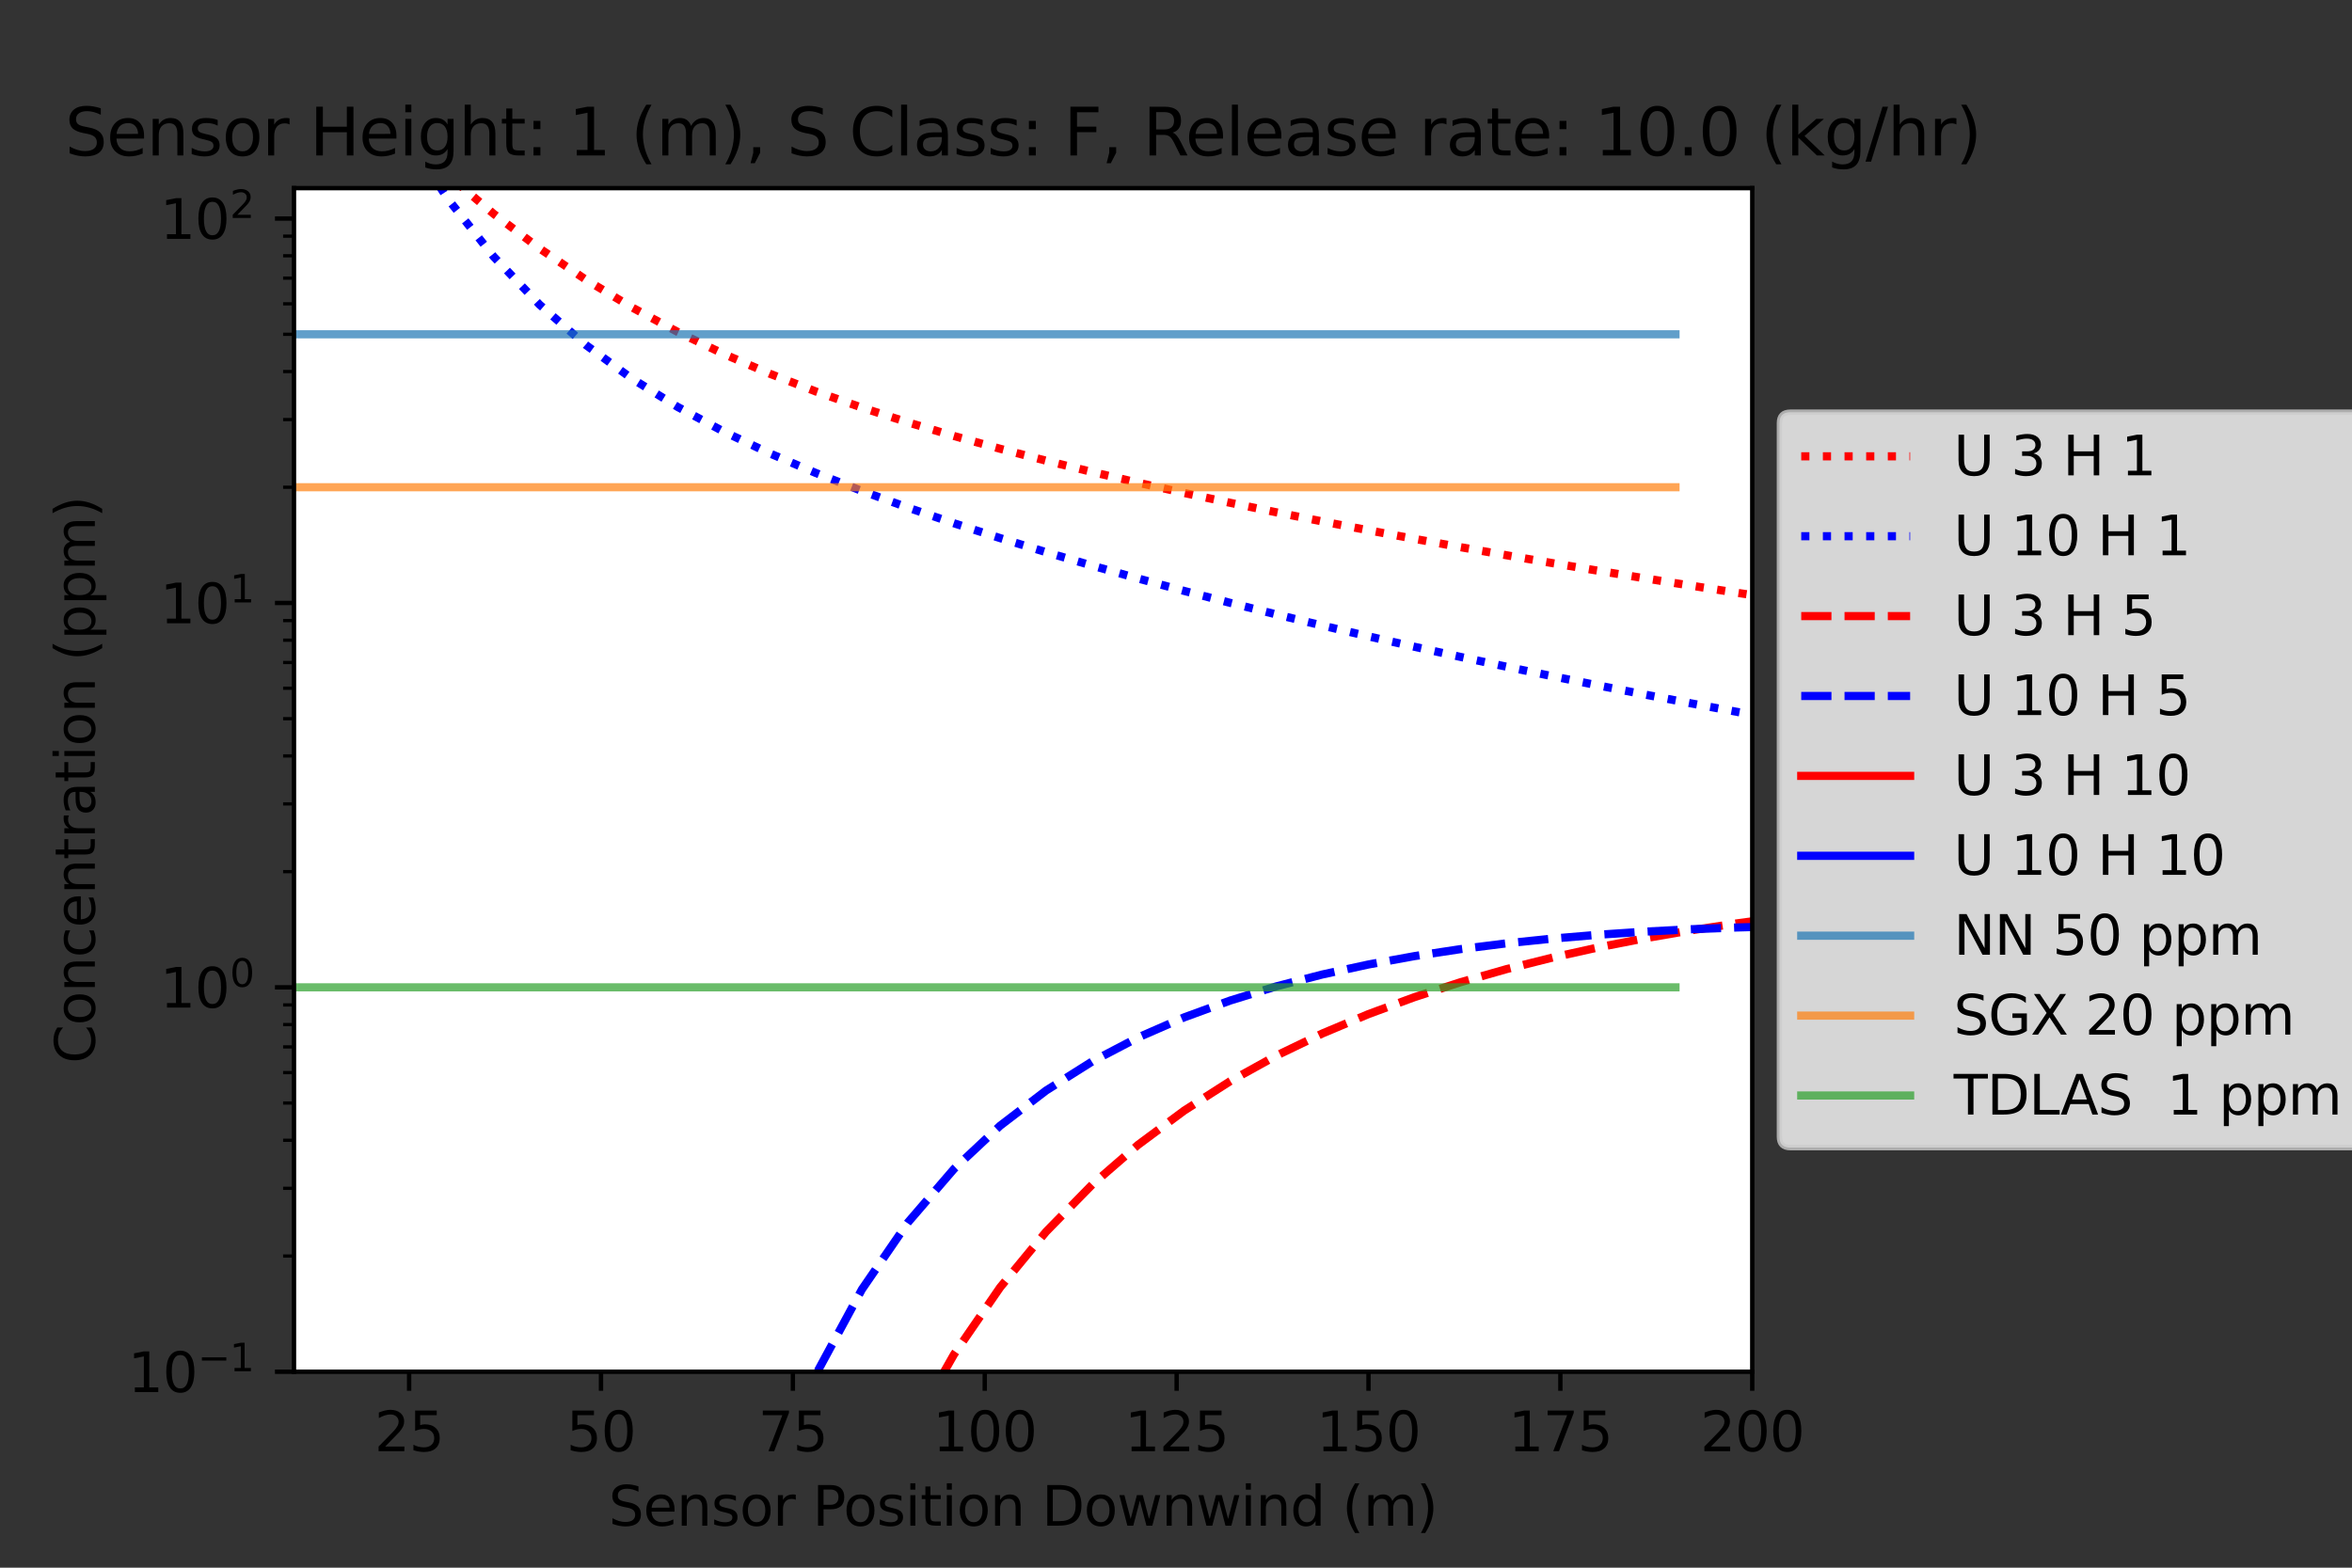 <?xml version="1.0" encoding="utf-8" standalone="no"?>
<!DOCTYPE svg PUBLIC "-//W3C//DTD SVG 1.1//EN"
  "http://www.w3.org/Graphics/SVG/1.1/DTD/svg11.dtd">
<svg height="288pt" version="1.1" viewBox="0 0 432 288" width="432pt" xmlns="http://www.w3.org/2000/svg" xmlns:xlink="http://www.w3.org/1999/xlink">
 <rect x="0" y="0" width="432" height="288" fill="#333333" stroke="none"/>
 <defs>
  <style type="text/css">*{stroke-linecap:butt;stroke-linejoin:round;}</style>
 </defs>
 <g id="figure_1">
  <g id="patch_1">
   <path d="M 0 288 
L 432 288 
L 432 0 
L 0 0 
z
" style="fill:none;"/>
  </g>
  <g id="axes_1">
   <g id="patch_2">
    <path d="M 54 252 
L 321.84 252 
L 321.84 34.56 
L 54 34.56 
z
" style="fill:#ffffff;"/>
   </g>
   <g id="matplotlib.axis_1">
    <g id="xtick_1">
     <g id="line2d_1">
      <defs>
       <path d="M 0 0 
L 0 3.5 
" id="m70f5ddf2b7" style="stroke:#000000;stroke-width:0.8;"/>
      </defs>
      <g>
       <use style="stroke:#000000;stroke-width:0.8;" x="75.145" xlink:href="#m70f5ddf2b7" y="252"/>
      </g>
     </g>
     <g id="text_1">
      <!-- 25 -->
      <g transform="translate(68.783 266.598)scale(0.1 -0.1)">
       <defs>
        <path d="M 1228 531 
L 3431 531 
L 3431 0 
L 469 0 
L 469 531 
Q 828 903 1448 1529 
Q 2069 2156 2228 2338 
Q 2531 2678 2651 2914 
Q 2772 3150 2772 3378 
Q 2772 3750 2511 3984 
Q 2250 4219 1831 4219 
Q 1534 4219 1204 4116 
Q 875 4013 500 3803 
L 500 4441 
Q 881 4594 1212 4672 
Q 1544 4750 1819 4750 
Q 2544 4750 2975 4387 
Q 3406 4025 3406 3419 
Q 3406 3131 3298 2873 
Q 3191 2616 2906 2266 
Q 2828 2175 2409 1742 
Q 1991 1309 1228 531 
z
" id="DejaVuSans-32" transform="scale(0.016)"/>
        <path d="M 691 4666 
L 3169 4666 
L 3169 4134 
L 1269 4134 
L 1269 2991 
Q 1406 3038 1543 3061 
Q 1681 3084 1819 3084 
Q 2600 3084 3056 2656 
Q 3513 2228 3513 1497 
Q 3513 744 3044 326 
Q 2575 -91 1722 -91 
Q 1428 -91 1123 -41 
Q 819 9 494 109 
L 494 744 
Q 775 591 1075 516 
Q 1375 441 1709 441 
Q 2250 441 2565 725 
Q 2881 1009 2881 1497 
Q 2881 1984 2565 2268 
Q 2250 2553 1709 2553 
Q 1456 2553 1204 2497 
Q 953 2441 691 2322 
L 691 4666 
z
" id="DejaVuSans-35" transform="scale(0.016)"/>
       </defs>
       <use xlink:href="#DejaVuSans-32"/>
       <use x="63.623" xlink:href="#DejaVuSans-35"/>
      </g>
     </g>
    </g>
    <g id="xtick_2">
     <g id="line2d_2">
      <g>
       <use style="stroke:#000000;stroke-width:0.8;" x="110.387" xlink:href="#m70f5ddf2b7" y="252"/>
      </g>
     </g>
     <g id="text_2">
      <!-- 50 -->
      <g transform="translate(104.025 266.598)scale(0.1 -0.1)">
       <defs>
        <path d="M 2034 4250 
Q 1547 4250 1301 3770 
Q 1056 3291 1056 2328 
Q 1056 1369 1301 889 
Q 1547 409 2034 409 
Q 2525 409 2770 889 
Q 3016 1369 3016 2328 
Q 3016 3291 2770 3770 
Q 2525 4250 2034 4250 
z
M 2034 4750 
Q 2819 4750 3233 4129 
Q 3647 3509 3647 2328 
Q 3647 1150 3233 529 
Q 2819 -91 2034 -91 
Q 1250 -91 836 529 
Q 422 1150 422 2328 
Q 422 3509 836 4129 
Q 1250 4750 2034 4750 
z
" id="DejaVuSans-30" transform="scale(0.016)"/>
       </defs>
       <use xlink:href="#DejaVuSans-35"/>
       <use x="63.623" xlink:href="#DejaVuSans-30"/>
      </g>
     </g>
    </g>
    <g id="xtick_3">
     <g id="line2d_3">
      <g>
       <use style="stroke:#000000;stroke-width:0.8;" x="145.629" xlink:href="#m70f5ddf2b7" y="252"/>
      </g>
     </g>
     <g id="text_3">
      <!-- 75 -->
      <g transform="translate(139.267 266.598)scale(0.1 -0.1)">
       <defs>
        <path d="M 525 4666 
L 3525 4666 
L 3525 4397 
L 1831 0 
L 1172 0 
L 2766 4134 
L 525 4134 
L 525 4666 
z
" id="DejaVuSans-37" transform="scale(0.016)"/>
       </defs>
       <use xlink:href="#DejaVuSans-37"/>
       <use x="63.623" xlink:href="#DejaVuSans-35"/>
      </g>
     </g>
    </g>
    <g id="xtick_4">
     <g id="line2d_4">
      <g>
       <use style="stroke:#000000;stroke-width:0.8;" x="180.872" xlink:href="#m70f5ddf2b7" y="252"/>
      </g>
     </g>
     <g id="text_4">
      <!-- 100 -->
      <g transform="translate(171.328 266.598)scale(0.1 -0.1)">
       <defs>
        <path d="M 794 531 
L 1825 531 
L 1825 4091 
L 703 3866 
L 703 4441 
L 1819 4666 
L 2450 4666 
L 2450 531 
L 3481 531 
L 3481 0 
L 794 0 
L 794 531 
z
" id="DejaVuSans-31" transform="scale(0.016)"/>
       </defs>
       <use xlink:href="#DejaVuSans-31"/>
       <use x="63.623" xlink:href="#DejaVuSans-30"/>
       <use x="127.246" xlink:href="#DejaVuSans-30"/>
      </g>
     </g>
    </g>
    <g id="xtick_5">
     <g id="line2d_5">
      <g>
       <use style="stroke:#000000;stroke-width:0.8;" x="216.114" xlink:href="#m70f5ddf2b7" y="252"/>
      </g>
     </g>
     <g id="text_5">
      <!-- 125 -->
      <g transform="translate(206.57 266.598)scale(0.1 -0.1)">
       <use xlink:href="#DejaVuSans-31"/>
       <use x="63.623" xlink:href="#DejaVuSans-32"/>
       <use x="127.246" xlink:href="#DejaVuSans-35"/>
      </g>
     </g>
    </g>
    <g id="xtick_6">
     <g id="line2d_6">
      <g>
       <use style="stroke:#000000;stroke-width:0.8;" x="251.356" xlink:href="#m70f5ddf2b7" y="252"/>
      </g>
     </g>
     <g id="text_6">
      <!-- 150 -->
      <g transform="translate(241.812 266.598)scale(0.1 -0.1)">
       <use xlink:href="#DejaVuSans-31"/>
       <use x="63.623" xlink:href="#DejaVuSans-35"/>
       <use x="127.246" xlink:href="#DejaVuSans-30"/>
      </g>
     </g>
    </g>
    <g id="xtick_7">
     <g id="line2d_7">
      <g>
       <use style="stroke:#000000;stroke-width:0.8;" x="286.598" xlink:href="#m70f5ddf2b7" y="252"/>
      </g>
     </g>
     <g id="text_7">
      <!-- 175 -->
      <g transform="translate(277.054 266.598)scale(0.1 -0.1)">
       <use xlink:href="#DejaVuSans-31"/>
       <use x="63.623" xlink:href="#DejaVuSans-37"/>
       <use x="127.246" xlink:href="#DejaVuSans-35"/>
      </g>
     </g>
    </g>
    <g id="xtick_8">
     <g id="line2d_8">
      <g>
       <use style="stroke:#000000;stroke-width:0.8;" x="321.84" xlink:href="#m70f5ddf2b7" y="252"/>
      </g>
     </g>
     <g id="text_8">
      <!-- 200 -->
      <g transform="translate(312.296 266.598)scale(0.1 -0.1)">
       <use xlink:href="#DejaVuSans-32"/>
       <use x="63.623" xlink:href="#DejaVuSans-30"/>
       <use x="127.246" xlink:href="#DejaVuSans-30"/>
      </g>
     </g>
    </g>
    <g id="text_9">
     <!-- Sensor Position Downwind (m) -->
     <g transform="translate(111.79 280.277)scale(0.1 -0.1)">
      <defs>
       <path d="M 3425 4513 
L 3425 3897 
Q 3066 4069 2747 4153 
Q 2428 4238 2131 4238 
Q 1616 4238 1336 4038 
Q 1056 3838 1056 3469 
Q 1056 3159 1242 3001 
Q 1428 2844 1947 2747 
L 2328 2669 
Q 3034 2534 3370 2195 
Q 3706 1856 3706 1288 
Q 3706 609 3251 259 
Q 2797 -91 1919 -91 
Q 1588 -91 1214 -16 
Q 841 59 441 206 
L 441 856 
Q 825 641 1194 531 
Q 1563 422 1919 422 
Q 2459 422 2753 634 
Q 3047 847 3047 1241 
Q 3047 1584 2836 1778 
Q 2625 1972 2144 2069 
L 1759 2144 
Q 1053 2284 737 2584 
Q 422 2884 422 3419 
Q 422 4038 858 4394 
Q 1294 4750 2059 4750 
Q 2388 4750 2728 4690 
Q 3069 4631 3425 4513 
z
" id="DejaVuSans-53" transform="scale(0.016)"/>
       <path d="M 3597 1894 
L 3597 1613 
L 953 1613 
Q 991 1019 1311 708 
Q 1631 397 2203 397 
Q 2534 397 2845 478 
Q 3156 559 3463 722 
L 3463 178 
Q 3153 47 2828 -22 
Q 2503 -91 2169 -91 
Q 1331 -91 842 396 
Q 353 884 353 1716 
Q 353 2575 817 3079 
Q 1281 3584 2069 3584 
Q 2775 3584 3186 3129 
Q 3597 2675 3597 1894 
z
M 3022 2063 
Q 3016 2534 2758 2815 
Q 2500 3097 2075 3097 
Q 1594 3097 1305 2825 
Q 1016 2553 972 2059 
L 3022 2063 
z
" id="DejaVuSans-65" transform="scale(0.016)"/>
       <path d="M 3513 2113 
L 3513 0 
L 2938 0 
L 2938 2094 
Q 2938 2591 2744 2837 
Q 2550 3084 2163 3084 
Q 1697 3084 1428 2787 
Q 1159 2491 1159 1978 
L 1159 0 
L 581 0 
L 581 3500 
L 1159 3500 
L 1159 2956 
Q 1366 3272 1645 3428 
Q 1925 3584 2291 3584 
Q 2894 3584 3203 3211 
Q 3513 2838 3513 2113 
z
" id="DejaVuSans-6e" transform="scale(0.016)"/>
       <path d="M 2834 3397 
L 2834 2853 
Q 2591 2978 2328 3040 
Q 2066 3103 1784 3103 
Q 1356 3103 1142 2972 
Q 928 2841 928 2578 
Q 928 2378 1081 2264 
Q 1234 2150 1697 2047 
L 1894 2003 
Q 2506 1872 2764 1633 
Q 3022 1394 3022 966 
Q 3022 478 2636 193 
Q 2250 -91 1575 -91 
Q 1294 -91 989 -36 
Q 684 19 347 128 
L 347 722 
Q 666 556 975 473 
Q 1284 391 1588 391 
Q 1994 391 2212 530 
Q 2431 669 2431 922 
Q 2431 1156 2273 1281 
Q 2116 1406 1581 1522 
L 1381 1569 
Q 847 1681 609 1914 
Q 372 2147 372 2553 
Q 372 3047 722 3315 
Q 1072 3584 1716 3584 
Q 2034 3584 2315 3537 
Q 2597 3491 2834 3397 
z
" id="DejaVuSans-73" transform="scale(0.016)"/>
       <path d="M 1959 3097 
Q 1497 3097 1228 2736 
Q 959 2375 959 1747 
Q 959 1119 1226 758 
Q 1494 397 1959 397 
Q 2419 397 2687 759 
Q 2956 1122 2956 1747 
Q 2956 2369 2687 2733 
Q 2419 3097 1959 3097 
z
M 1959 3584 
Q 2709 3584 3137 3096 
Q 3566 2609 3566 1747 
Q 3566 888 3137 398 
Q 2709 -91 1959 -91 
Q 1206 -91 779 398 
Q 353 888 353 1747 
Q 353 2609 779 3096 
Q 1206 3584 1959 3584 
z
" id="DejaVuSans-6f" transform="scale(0.016)"/>
       <path d="M 2631 2963 
Q 2534 3019 2420 3045 
Q 2306 3072 2169 3072 
Q 1681 3072 1420 2755 
Q 1159 2438 1159 1844 
L 1159 0 
L 581 0 
L 581 3500 
L 1159 3500 
L 1159 2956 
Q 1341 3275 1631 3429 
Q 1922 3584 2338 3584 
Q 2397 3584 2469 3576 
Q 2541 3569 2628 3553 
L 2631 2963 
z
" id="DejaVuSans-72" transform="scale(0.016)"/>
       <path id="DejaVuSans-20" transform="scale(0.016)"/>
       <path d="M 1259 4147 
L 1259 2394 
L 2053 2394 
Q 2494 2394 2734 2622 
Q 2975 2850 2975 3272 
Q 2975 3691 2734 3919 
Q 2494 4147 2053 4147 
L 1259 4147 
z
M 628 4666 
L 2053 4666 
Q 2838 4666 3239 4311 
Q 3641 3956 3641 3272 
Q 3641 2581 3239 2228 
Q 2838 1875 2053 1875 
L 1259 1875 
L 1259 0 
L 628 0 
L 628 4666 
z
" id="DejaVuSans-50" transform="scale(0.016)"/>
       <path d="M 603 3500 
L 1178 3500 
L 1178 0 
L 603 0 
L 603 3500 
z
M 603 4863 
L 1178 4863 
L 1178 4134 
L 603 4134 
L 603 4863 
z
" id="DejaVuSans-69" transform="scale(0.016)"/>
       <path d="M 1172 4494 
L 1172 3500 
L 2356 3500 
L 2356 3053 
L 1172 3053 
L 1172 1153 
Q 1172 725 1289 603 
Q 1406 481 1766 481 
L 2356 481 
L 2356 0 
L 1766 0 
Q 1100 0 847 248 
Q 594 497 594 1153 
L 594 3053 
L 172 3053 
L 172 3500 
L 594 3500 
L 594 4494 
L 1172 4494 
z
" id="DejaVuSans-74" transform="scale(0.016)"/>
       <path d="M 1259 4147 
L 1259 519 
L 2022 519 
Q 2988 519 3436 956 
Q 3884 1394 3884 2338 
Q 3884 3275 3436 3711 
Q 2988 4147 2022 4147 
L 1259 4147 
z
M 628 4666 
L 1925 4666 
Q 3281 4666 3915 4102 
Q 4550 3538 4550 2338 
Q 4550 1131 3912 565 
Q 3275 0 1925 0 
L 628 0 
L 628 4666 
z
" id="DejaVuSans-44" transform="scale(0.016)"/>
       <path d="M 269 3500 
L 844 3500 
L 1563 769 
L 2278 3500 
L 2956 3500 
L 3675 769 
L 4391 3500 
L 4966 3500 
L 4050 0 
L 3372 0 
L 2619 2869 
L 1863 0 
L 1184 0 
L 269 3500 
z
" id="DejaVuSans-77" transform="scale(0.016)"/>
       <path d="M 2906 2969 
L 2906 4863 
L 3481 4863 
L 3481 0 
L 2906 0 
L 2906 525 
Q 2725 213 2448 61 
Q 2172 -91 1784 -91 
Q 1150 -91 751 415 
Q 353 922 353 1747 
Q 353 2572 751 3078 
Q 1150 3584 1784 3584 
Q 2172 3584 2448 3432 
Q 2725 3281 2906 2969 
z
M 947 1747 
Q 947 1113 1208 752 
Q 1469 391 1925 391 
Q 2381 391 2643 752 
Q 2906 1113 2906 1747 
Q 2906 2381 2643 2742 
Q 2381 3103 1925 3103 
Q 1469 3103 1208 2742 
Q 947 2381 947 1747 
z
" id="DejaVuSans-64" transform="scale(0.016)"/>
       <path d="M 1984 4856 
Q 1566 4138 1362 3434 
Q 1159 2731 1159 2009 
Q 1159 1288 1364 580 
Q 1569 -128 1984 -844 
L 1484 -844 
Q 1016 -109 783 600 
Q 550 1309 550 2009 
Q 550 2706 781 3412 
Q 1013 4119 1484 4856 
L 1984 4856 
z
" id="DejaVuSans-28" transform="scale(0.016)"/>
       <path d="M 3328 2828 
Q 3544 3216 3844 3400 
Q 4144 3584 4550 3584 
Q 5097 3584 5394 3201 
Q 5691 2819 5691 2113 
L 5691 0 
L 5113 0 
L 5113 2094 
Q 5113 2597 4934 2840 
Q 4756 3084 4391 3084 
Q 3944 3084 3684 2787 
Q 3425 2491 3425 1978 
L 3425 0 
L 2847 0 
L 2847 2094 
Q 2847 2600 2669 2842 
Q 2491 3084 2119 3084 
Q 1678 3084 1418 2786 
Q 1159 2488 1159 1978 
L 1159 0 
L 581 0 
L 581 3500 
L 1159 3500 
L 1159 2956 
Q 1356 3278 1631 3431 
Q 1906 3584 2284 3584 
Q 2666 3584 2933 3390 
Q 3200 3197 3328 2828 
z
" id="DejaVuSans-6d" transform="scale(0.016)"/>
       <path d="M 513 4856 
L 1013 4856 
Q 1481 4119 1714 3412 
Q 1947 2706 1947 2009 
Q 1947 1309 1714 600 
Q 1481 -109 1013 -844 
L 513 -844 
Q 928 -128 1133 580 
Q 1338 1288 1338 2009 
Q 1338 2731 1133 3434 
Q 928 4138 513 4856 
z
" id="DejaVuSans-29" transform="scale(0.016)"/>
      </defs>
      <use xlink:href="#DejaVuSans-53"/>
      <use x="63.477" xlink:href="#DejaVuSans-65"/>
      <use x="125" xlink:href="#DejaVuSans-6e"/>
      <use x="188.379" xlink:href="#DejaVuSans-73"/>
      <use x="240.479" xlink:href="#DejaVuSans-6f"/>
      <use x="301.66" xlink:href="#DejaVuSans-72"/>
      <use x="342.773" xlink:href="#DejaVuSans-20"/>
      <use x="374.561" xlink:href="#DejaVuSans-50"/>
      <use x="431.238" xlink:href="#DejaVuSans-6f"/>
      <use x="492.42" xlink:href="#DejaVuSans-73"/>
      <use x="544.52" xlink:href="#DejaVuSans-69"/>
      <use x="572.303" xlink:href="#DejaVuSans-74"/>
      <use x="611.512" xlink:href="#DejaVuSans-69"/>
      <use x="639.295" xlink:href="#DejaVuSans-6f"/>
      <use x="700.477" xlink:href="#DejaVuSans-6e"/>
      <use x="763.855" xlink:href="#DejaVuSans-20"/>
      <use x="795.643" xlink:href="#DejaVuSans-44"/>
      <use x="872.645" xlink:href="#DejaVuSans-6f"/>
      <use x="933.826" xlink:href="#DejaVuSans-77"/>
      <use x="1015.613" xlink:href="#DejaVuSans-6e"/>
      <use x="1078.992" xlink:href="#DejaVuSans-77"/>
      <use x="1160.779" xlink:href="#DejaVuSans-69"/>
      <use x="1188.562" xlink:href="#DejaVuSans-6e"/>
      <use x="1251.941" xlink:href="#DejaVuSans-64"/>
      <use x="1315.418" xlink:href="#DejaVuSans-20"/>
      <use x="1347.205" xlink:href="#DejaVuSans-28"/>
      <use x="1386.219" xlink:href="#DejaVuSans-6d"/>
      <use x="1483.631" xlink:href="#DejaVuSans-29"/>
     </g>
    </g>
   </g>
   <g id="matplotlib.axis_2">
    <g id="ytick_1">
     <g id="line2d_9">
      <defs>
       <path d="M 0 0 
L -3.5 0 
" id="m0270ef4fdc" style="stroke:#000000;stroke-width:0.8;"/>
      </defs>
      <g>
       <use style="stroke:#000000;stroke-width:0.8;" x="54" xlink:href="#m0270ef4fdc" y="252"/>
      </g>
     </g>
     <g id="text_10">
      <!-- $\mathdefault{10^{-1}}$ -->
      <g transform="translate(23.5 255.799)scale(0.1 -0.1)">
       <defs>
        <path d="M 678 2272 
L 4684 2272 
L 4684 1741 
L 678 1741 
L 678 2272 
z
" id="DejaVuSans-2212" transform="scale(0.016)"/>
       </defs>
       <use transform="translate(0 0.684)" xlink:href="#DejaVuSans-31"/>
       <use transform="translate(63.623 0.684)" xlink:href="#DejaVuSans-30"/>
       <use transform="translate(128.203 38.966)scale(0.7)" xlink:href="#DejaVuSans-2212"/>
       <use transform="translate(186.855 38.966)scale(0.7)" xlink:href="#DejaVuSans-31"/>
      </g>
     </g>
    </g>
    <g id="ytick_2">
     <g id="line2d_10">
      <g>
       <use style="stroke:#000000;stroke-width:0.8;" x="54" xlink:href="#m0270ef4fdc" y="181.384"/>
      </g>
     </g>
     <g id="text_11">
      <!-- $\mathdefault{10^{0}}$ -->
      <g transform="translate(29.4 185.183)scale(0.1 -0.1)">
       <use transform="translate(0 0.766)" xlink:href="#DejaVuSans-31"/>
       <use transform="translate(63.623 0.766)" xlink:href="#DejaVuSans-30"/>
       <use transform="translate(128.203 39.047)scale(0.7)" xlink:href="#DejaVuSans-30"/>
      </g>
     </g>
    </g>
    <g id="ytick_3">
     <g id="line2d_11">
      <g>
       <use style="stroke:#000000;stroke-width:0.8;" x="54" xlink:href="#m0270ef4fdc" y="110.768"/>
      </g>
     </g>
     <g id="text_12">
      <!-- $\mathdefault{10^{1}}$ -->
      <g transform="translate(29.4 114.567)scale(0.1 -0.1)">
       <use transform="translate(0 0.684)" xlink:href="#DejaVuSans-31"/>
       <use transform="translate(63.623 0.684)" xlink:href="#DejaVuSans-30"/>
       <use transform="translate(128.203 38.966)scale(0.7)" xlink:href="#DejaVuSans-31"/>
      </g>
     </g>
    </g>
    <g id="ytick_4">
     <g id="line2d_12">
      <g>
       <use style="stroke:#000000;stroke-width:0.8;" x="54" xlink:href="#m0270ef4fdc" y="40.151"/>
      </g>
     </g>
     <g id="text_13">
      <!-- $\mathdefault{10^{2}}$ -->
      <g transform="translate(29.4 43.951)scale(0.1 -0.1)">
       <use transform="translate(0 0.766)" xlink:href="#DejaVuSans-31"/>
       <use transform="translate(63.623 0.766)" xlink:href="#DejaVuSans-30"/>
       <use transform="translate(128.203 39.047)scale(0.7)" xlink:href="#DejaVuSans-32"/>
      </g>
     </g>
    </g>
    <g id="ytick_5">
     <g id="line2d_13">
      <defs>
       <path d="M 0 0 
L -2 0 
" id="mfccce2146c" style="stroke:#000000;stroke-width:0.6;"/>
      </defs>
      <g>
       <use style="stroke:#000000;stroke-width:0.6;" x="54" xlink:href="#mfccce2146c" y="230.742"/>
      </g>
     </g>
    </g>
    <g id="ytick_6">
     <g id="line2d_14">
      <g>
       <use style="stroke:#000000;stroke-width:0.6;" x="54" xlink:href="#mfccce2146c" y="218.308"/>
      </g>
     </g>
    </g>
    <g id="ytick_7">
     <g id="line2d_15">
      <g>
       <use style="stroke:#000000;stroke-width:0.6;" x="54" xlink:href="#mfccce2146c" y="209.485"/>
      </g>
     </g>
    </g>
    <g id="ytick_8">
     <g id="line2d_16">
      <g>
       <use style="stroke:#000000;stroke-width:0.6;" x="54" xlink:href="#mfccce2146c" y="202.641"/>
      </g>
     </g>
    </g>
    <g id="ytick_9">
     <g id="line2d_17">
      <g>
       <use style="stroke:#000000;stroke-width:0.6;" x="54" xlink:href="#mfccce2146c" y="197.05"/>
      </g>
     </g>
    </g>
    <g id="ytick_10">
     <g id="line2d_18">
      <g>
       <use style="stroke:#000000;stroke-width:0.6;" x="54" xlink:href="#mfccce2146c" y="192.322"/>
      </g>
     </g>
    </g>
    <g id="ytick_11">
     <g id="line2d_19">
      <g>
       <use style="stroke:#000000;stroke-width:0.6;" x="54" xlink:href="#mfccce2146c" y="188.227"/>
      </g>
     </g>
    </g>
    <g id="ytick_12">
     <g id="line2d_20">
      <g>
       <use style="stroke:#000000;stroke-width:0.6;" x="54" xlink:href="#mfccce2146c" y="184.615"/>
      </g>
     </g>
    </g>
    <g id="ytick_13">
     <g id="line2d_21">
      <g>
       <use style="stroke:#000000;stroke-width:0.6;" x="54" xlink:href="#mfccce2146c" y="160.126"/>
      </g>
     </g>
    </g>
    <g id="ytick_14">
     <g id="line2d_22">
      <g>
       <use style="stroke:#000000;stroke-width:0.6;" x="54" xlink:href="#mfccce2146c" y="147.691"/>
      </g>
     </g>
    </g>
    <g id="ytick_15">
     <g id="line2d_23">
      <g>
       <use style="stroke:#000000;stroke-width:0.6;" x="54" xlink:href="#mfccce2146c" y="138.869"/>
      </g>
     </g>
    </g>
    <g id="ytick_16">
     <g id="line2d_24">
      <g>
       <use style="stroke:#000000;stroke-width:0.6;" x="54" xlink:href="#mfccce2146c" y="132.025"/>
      </g>
     </g>
    </g>
    <g id="ytick_17">
     <g id="line2d_25">
      <g>
       <use style="stroke:#000000;stroke-width:0.6;" x="54" xlink:href="#mfccce2146c" y="126.434"/>
      </g>
     </g>
    </g>
    <g id="ytick_18">
     <g id="line2d_26">
      <g>
       <use style="stroke:#000000;stroke-width:0.6;" x="54" xlink:href="#mfccce2146c" y="121.706"/>
      </g>
     </g>
    </g>
    <g id="ytick_19">
     <g id="line2d_27">
      <g>
       <use style="stroke:#000000;stroke-width:0.6;" x="54" xlink:href="#mfccce2146c" y="117.611"/>
      </g>
     </g>
    </g>
    <g id="ytick_20">
     <g id="line2d_28">
      <g>
       <use style="stroke:#000000;stroke-width:0.6;" x="54" xlink:href="#mfccce2146c" y="113.999"/>
      </g>
     </g>
    </g>
    <g id="ytick_21">
     <g id="line2d_29">
      <g>
       <use style="stroke:#000000;stroke-width:0.6;" x="54" xlink:href="#mfccce2146c" y="89.51"/>
      </g>
     </g>
    </g>
    <g id="ytick_22">
     <g id="line2d_30">
      <g>
       <use style="stroke:#000000;stroke-width:0.6;" x="54" xlink:href="#mfccce2146c" y="77.075"/>
      </g>
     </g>
    </g>
    <g id="ytick_23">
     <g id="line2d_31">
      <g>
       <use style="stroke:#000000;stroke-width:0.6;" x="54" xlink:href="#mfccce2146c" y="68.252"/>
      </g>
     </g>
    </g>
    <g id="ytick_24">
     <g id="line2d_32">
      <g>
       <use style="stroke:#000000;stroke-width:0.6;" x="54" xlink:href="#mfccce2146c" y="61.409"/>
      </g>
     </g>
    </g>
    <g id="ytick_25">
     <g id="line2d_33">
      <g>
       <use style="stroke:#000000;stroke-width:0.6;" x="54" xlink:href="#mfccce2146c" y="55.818"/>
      </g>
     </g>
    </g>
    <g id="ytick_26">
     <g id="line2d_34">
      <g>
       <use style="stroke:#000000;stroke-width:0.6;" x="54" xlink:href="#mfccce2146c" y="51.09"/>
      </g>
     </g>
    </g>
    <g id="ytick_27">
     <g id="line2d_35">
      <g>
       <use style="stroke:#000000;stroke-width:0.6;" x="54" xlink:href="#mfccce2146c" y="46.995"/>
      </g>
     </g>
    </g>
    <g id="ytick_28">
     <g id="line2d_36">
      <g>
       <use style="stroke:#000000;stroke-width:0.6;" x="54" xlink:href="#mfccce2146c" y="43.383"/>
      </g>
     </g>
    </g>
    <g id="text_14">
     <!-- Concentration (ppm) -->
     <g transform="translate(17.42 195.36)rotate(-90)scale(0.1 -0.1)">
      <defs>
       <path d="M 4122 4306 
L 4122 3641 
Q 3803 3938 3442 4084 
Q 3081 4231 2675 4231 
Q 1875 4231 1450 3742 
Q 1025 3253 1025 2328 
Q 1025 1406 1450 917 
Q 1875 428 2675 428 
Q 3081 428 3442 575 
Q 3803 722 4122 1019 
L 4122 359 
Q 3791 134 3420 21 
Q 3050 -91 2638 -91 
Q 1578 -91 968 557 
Q 359 1206 359 2328 
Q 359 3453 968 4101 
Q 1578 4750 2638 4750 
Q 3056 4750 3426 4639 
Q 3797 4528 4122 4306 
z
" id="DejaVuSans-43" transform="scale(0.016)"/>
       <path d="M 3122 3366 
L 3122 2828 
Q 2878 2963 2633 3030 
Q 2388 3097 2138 3097 
Q 1578 3097 1268 2742 
Q 959 2388 959 1747 
Q 959 1106 1268 751 
Q 1578 397 2138 397 
Q 2388 397 2633 464 
Q 2878 531 3122 666 
L 3122 134 
Q 2881 22 2623 -34 
Q 2366 -91 2075 -91 
Q 1284 -91 818 406 
Q 353 903 353 1747 
Q 353 2603 823 3093 
Q 1294 3584 2113 3584 
Q 2378 3584 2631 3529 
Q 2884 3475 3122 3366 
z
" id="DejaVuSans-63" transform="scale(0.016)"/>
       <path d="M 2194 1759 
Q 1497 1759 1228 1600 
Q 959 1441 959 1056 
Q 959 750 1161 570 
Q 1363 391 1709 391 
Q 2188 391 2477 730 
Q 2766 1069 2766 1631 
L 2766 1759 
L 2194 1759 
z
M 3341 1997 
L 3341 0 
L 2766 0 
L 2766 531 
Q 2569 213 2275 61 
Q 1981 -91 1556 -91 
Q 1019 -91 701 211 
Q 384 513 384 1019 
Q 384 1609 779 1909 
Q 1175 2209 1959 2209 
L 2766 2209 
L 2766 2266 
Q 2766 2663 2505 2880 
Q 2244 3097 1772 3097 
Q 1472 3097 1187 3025 
Q 903 2953 641 2809 
L 641 3341 
Q 956 3463 1253 3523 
Q 1550 3584 1831 3584 
Q 2591 3584 2966 3190 
Q 3341 2797 3341 1997 
z
" id="DejaVuSans-61" transform="scale(0.016)"/>
       <path d="M 1159 525 
L 1159 -1331 
L 581 -1331 
L 581 3500 
L 1159 3500 
L 1159 2969 
Q 1341 3281 1617 3432 
Q 1894 3584 2278 3584 
Q 2916 3584 3314 3078 
Q 3713 2572 3713 1747 
Q 3713 922 3314 415 
Q 2916 -91 2278 -91 
Q 1894 -91 1617 61 
Q 1341 213 1159 525 
z
M 3116 1747 
Q 3116 2381 2855 2742 
Q 2594 3103 2138 3103 
Q 1681 3103 1420 2742 
Q 1159 2381 1159 1747 
Q 1159 1113 1420 752 
Q 1681 391 2138 391 
Q 2594 391 2855 752 
Q 3116 1113 3116 1747 
z
" id="DejaVuSans-70" transform="scale(0.016)"/>
      </defs>
      <use xlink:href="#DejaVuSans-43"/>
      <use x="69.824" xlink:href="#DejaVuSans-6f"/>
      <use x="131.006" xlink:href="#DejaVuSans-6e"/>
      <use x="194.385" xlink:href="#DejaVuSans-63"/>
      <use x="249.365" xlink:href="#DejaVuSans-65"/>
      <use x="310.889" xlink:href="#DejaVuSans-6e"/>
      <use x="374.268" xlink:href="#DejaVuSans-74"/>
      <use x="413.477" xlink:href="#DejaVuSans-72"/>
      <use x="454.59" xlink:href="#DejaVuSans-61"/>
      <use x="515.869" xlink:href="#DejaVuSans-74"/>
      <use x="555.078" xlink:href="#DejaVuSans-69"/>
      <use x="582.861" xlink:href="#DejaVuSans-6f"/>
      <use x="644.043" xlink:href="#DejaVuSans-6e"/>
      <use x="707.422" xlink:href="#DejaVuSans-20"/>
      <use x="739.209" xlink:href="#DejaVuSans-28"/>
      <use x="778.223" xlink:href="#DejaVuSans-70"/>
      <use x="841.699" xlink:href="#DejaVuSans-70"/>
      <use x="905.176" xlink:href="#DejaVuSans-6d"/>
      <use x="1002.588" xlink:href="#DejaVuSans-29"/>
     </g>
    </g>
   </g>
   <g id="line2d_37">
    <path clip-path="url(#pe74984cc12)" d="M 48.327 289 
L 48.361 0.215 
L 56.819 5.197 
L 65.277 14.915 
L 73.736 24.021 
L 82.194 32.105 
L 90.652 39.269 
L 99.11 45.652 
L 107.568 51.355 
L 116.026 56.447 
L 124.484 60.987 
L 132.942 65.036 
L 141.4 68.66 
L 149.859 71.924 
L 158.317 74.886 
L 166.775 77.599 
L 175.233 80.105 
L 183.691 82.442 
L 192.149 84.636 
L 200.607 86.711 
L 209.065 88.683 
L 217.523 90.568 
L 225.981 92.376 
L 234.44 94.116 
L 242.898 95.796 
L 251.356 97.421 
L 259.814 98.996 
L 268.272 100.525 
L 276.73 102.011 
L 285.188 103.458 
L 293.646 104.867 
L 302.104 106.242 
L 310.563 107.583 
L 319.021 108.893 
L 327.479 110.174 
L 335.937 111.425 
L 344.395 112.65 
L 352.853 113.849 
L 361.311 115.022 
L 369.769 116.172 
L 378.227 117.299 
" style="fill:none;stroke:#ff0000;stroke-dasharray:1.5,2.475;stroke-dashoffset:0;stroke-width:1.5;"/>
   </g>
   <g id="line2d_38">
    <path clip-path="url(#pe74984cc12)" d="M 48.32 289 
L 48.355 -1 
M 62.529 -1 
L 65.277 6.606 
L 73.736 23.385 
L 82.194 36.464 
L 90.652 47.125 
L 99.11 55.974 
L 107.568 63.349 
L 116.026 69.528 
L 124.484 74.769 
L 132.942 79.299 
L 141.4 83.297 
L 149.859 86.897 
L 158.317 90.196 
L 166.775 93.26 
L 175.233 96.135 
L 183.691 98.854 
L 192.149 101.442 
L 200.607 103.914 
L 209.065 106.285 
L 217.523 108.564 
L 225.981 110.76 
L 234.44 112.878 
L 242.898 114.925 
L 251.356 116.906 
L 259.814 118.824 
L 268.272 120.683 
L 276.73 122.487 
L 285.188 124.239 
L 293.646 125.941 
L 302.104 127.595 
L 310.563 129.205 
L 319.021 130.773 
L 327.479 132.3 
L 335.937 133.787 
L 344.395 135.238 
L 352.853 136.654 
L 361.311 138.036 
L 369.769 139.385 
L 378.227 140.703 
" style="fill:none;stroke:#0000ff;stroke-dasharray:1.5,2.475;stroke-dashoffset:0;stroke-width:1.5;"/>
   </g>
   <g id="line2d_39">
    <path clip-path="url(#pe74984cc12)" d="M 155.672 289 
L 158.317 281.919 
L 166.775 263.683 
L 175.233 248.803 
L 183.691 236.516 
L 192.149 226.264 
L 200.607 217.628 
L 209.065 210.293 
L 217.523 204.016 
L 225.981 198.61 
L 234.44 193.928 
L 242.898 189.855 
L 251.356 186.298 
L 259.814 183.18 
L 268.272 180.442 
L 276.73 178.031 
L 285.188 175.906 
L 293.646 174.032 
L 302.104 172.377 
L 310.563 170.918 
L 319.021 169.632 
L 327.479 168.499 
L 335.937 167.504 
L 344.395 166.631 
L 352.853 165.87 
L 361.311 165.207 
L 369.769 164.635 
L 378.227 164.143 
" style="fill:none;stroke:#ff0000;stroke-dasharray:5.55,2.4;stroke-dashoffset:0;stroke-width:1.5;"/>
   </g>
   <g id="line2d_40">
    <path clip-path="url(#pe74984cc12)" d="M 136.19 289 
L 141.4 272.678 
L 149.859 252.5 
L 158.317 236.864 
L 166.775 224.558 
L 175.233 214.739 
L 183.691 206.809 
L 192.149 200.336 
L 200.607 195.006 
L 209.065 190.583 
L 217.523 186.892 
L 225.981 183.8 
L 234.44 181.202 
L 242.898 179.019 
L 251.356 177.184 
L 259.814 175.646 
L 268.272 174.363 
L 276.73 173.299 
L 285.188 172.425 
L 293.646 171.716 
L 302.104 171.152 
L 310.563 170.713 
L 319.021 170.386 
L 327.479 170.157 
L 335.937 170.014 
L 344.395 169.948 
L 352.853 169.948 
L 361.311 170.009 
L 369.769 170.123 
L 378.227 170.283 
" style="fill:none;stroke:#0000ff;stroke-dasharray:5.55,2.4;stroke-dashoffset:0;stroke-width:1.5;"/>
   </g>
   <g id="line2d_41">
    <path clip-path="url(#pe74984cc12)" d="M 338.962 289 
L 344.395 285.072 
L 352.853 279.444 
L 361.311 274.255 
L 369.769 269.462 
L 378.227 265.028 
" style="fill:none;stroke:#ff0000;stroke-linecap:square;stroke-width:1.5;"/>
   </g>
   <g id="line2d_42">
    <path clip-path="url(#pe74984cc12)" d="M 305.016 289 
L 310.563 284.667 
L 319.021 278.682 
L 327.479 273.247 
L 335.937 268.301 
L 344.395 263.792 
L 352.853 259.674 
L 361.311 255.908 
L 369.769 252.459 
L 378.227 249.295 
" style="fill:none;stroke:#0000ff;stroke-linecap:square;stroke-width:1.5;"/>
   </g>
   <g id="line2d_43">
    <path clip-path="url(#pe74984cc12)" d="M 54 61.409 
L 68.097 61.409 
L 82.194 61.409 
L 96.291 61.409 
L 110.387 61.409 
L 124.484 61.409 
L 138.581 61.409 
L 152.678 61.409 
L 166.775 61.409 
L 180.872 61.409 
L 194.968 61.409 
L 209.065 61.409 
L 223.162 61.409 
L 237.259 61.409 
L 251.356 61.409 
L 265.453 61.409 
L 279.549 61.409 
L 293.646 61.409 
L 307.743 61.409 
" style="fill:none;stroke:#1f77b4;stroke-linecap:square;stroke-opacity:0.7;stroke-width:1.5;"/>
   </g>
   <g id="line2d_44">
    <path clip-path="url(#pe74984cc12)" d="M 54 89.51 
L 68.097 89.51 
L 82.194 89.51 
L 96.291 89.51 
L 110.387 89.51 
L 124.484 89.51 
L 138.581 89.51 
L 152.678 89.51 
L 166.775 89.51 
L 180.872 89.51 
L 194.968 89.51 
L 209.065 89.51 
L 223.162 89.51 
L 237.259 89.51 
L 251.356 89.51 
L 265.453 89.51 
L 279.549 89.51 
L 293.646 89.51 
L 307.743 89.51 
" style="fill:none;stroke:#ff7f0e;stroke-linecap:square;stroke-opacity:0.7;stroke-width:1.5;"/>
   </g>
   <g id="line2d_45">
    <path clip-path="url(#pe74984cc12)" d="M 54 181.384 
L 68.097 181.384 
L 82.194 181.384 
L 96.291 181.384 
L 110.387 181.384 
L 124.484 181.384 
L 138.581 181.384 
L 152.678 181.384 
L 166.775 181.384 
L 180.872 181.384 
L 194.968 181.384 
L 209.065 181.384 
L 223.162 181.384 
L 237.259 181.384 
L 251.356 181.384 
L 265.453 181.384 
L 279.549 181.384 
L 293.646 181.384 
L 307.743 181.384 
" style="fill:none;stroke:#2ca02c;stroke-linecap:square;stroke-opacity:0.7;stroke-width:1.5;"/>
   </g>
   <g id="patch_3">
    <path d="M 54 252 
L 54 34.56 
" style="fill:none;stroke:#000000;stroke-linecap:square;stroke-linejoin:miter;stroke-width:0.8;"/>
   </g>
   <g id="patch_4">
    <path d="M 321.84 252 
L 321.84 34.56 
" style="fill:none;stroke:#000000;stroke-linecap:square;stroke-linejoin:miter;stroke-width:0.8;"/>
   </g>
   <g id="patch_5">
    <path d="M 54 252 
L 321.84 252 
" style="fill:none;stroke:#000000;stroke-linecap:square;stroke-linejoin:miter;stroke-width:0.8;"/>
   </g>
   <g id="patch_6">
    <path d="M 54 34.56 
L 321.84 34.56 
" style="fill:none;stroke:#000000;stroke-linecap:square;stroke-linejoin:miter;stroke-width:0.8;"/>
   </g>
   <g id="text_15">
    <!-- Sensor Height: 1 (m), S Class: F, Release rate: 10.0 (kg/hr) -->
    <g transform="translate(11.937 28.56)scale(0.12 -0.12)">
     <defs>
      <path d="M 628 4666 
L 1259 4666 
L 1259 2753 
L 3553 2753 
L 3553 4666 
L 4184 4666 
L 4184 0 
L 3553 0 
L 3553 2222 
L 1259 2222 
L 1259 0 
L 628 0 
L 628 4666 
z
" id="DejaVuSans-48" transform="scale(0.016)"/>
      <path d="M 2906 1791 
Q 2906 2416 2648 2759 
Q 2391 3103 1925 3103 
Q 1463 3103 1205 2759 
Q 947 2416 947 1791 
Q 947 1169 1205 825 
Q 1463 481 1925 481 
Q 2391 481 2648 825 
Q 2906 1169 2906 1791 
z
M 3481 434 
Q 3481 -459 3084 -895 
Q 2688 -1331 1869 -1331 
Q 1566 -1331 1297 -1286 
Q 1028 -1241 775 -1147 
L 775 -588 
Q 1028 -725 1275 -790 
Q 1522 -856 1778 -856 
Q 2344 -856 2625 -561 
Q 2906 -266 2906 331 
L 2906 616 
Q 2728 306 2450 153 
Q 2172 0 1784 0 
Q 1141 0 747 490 
Q 353 981 353 1791 
Q 353 2603 747 3093 
Q 1141 3584 1784 3584 
Q 2172 3584 2450 3431 
Q 2728 3278 2906 2969 
L 2906 3500 
L 3481 3500 
L 3481 434 
z
" id="DejaVuSans-67" transform="scale(0.016)"/>
      <path d="M 3513 2113 
L 3513 0 
L 2938 0 
L 2938 2094 
Q 2938 2591 2744 2837 
Q 2550 3084 2163 3084 
Q 1697 3084 1428 2787 
Q 1159 2491 1159 1978 
L 1159 0 
L 581 0 
L 581 4863 
L 1159 4863 
L 1159 2956 
Q 1366 3272 1645 3428 
Q 1925 3584 2291 3584 
Q 2894 3584 3203 3211 
Q 3513 2838 3513 2113 
z
" id="DejaVuSans-68" transform="scale(0.016)"/>
      <path d="M 750 794 
L 1409 794 
L 1409 0 
L 750 0 
L 750 794 
z
M 750 3309 
L 1409 3309 
L 1409 2516 
L 750 2516 
L 750 3309 
z
" id="DejaVuSans-3a" transform="scale(0.016)"/>
      <path d="M 750 794 
L 1409 794 
L 1409 256 
L 897 -744 
L 494 -744 
L 750 256 
L 750 794 
z
" id="DejaVuSans-2c" transform="scale(0.016)"/>
      <path d="M 603 4863 
L 1178 4863 
L 1178 0 
L 603 0 
L 603 4863 
z
" id="DejaVuSans-6c" transform="scale(0.016)"/>
      <path d="M 628 4666 
L 3309 4666 
L 3309 4134 
L 1259 4134 
L 1259 2759 
L 3109 2759 
L 3109 2228 
L 1259 2228 
L 1259 0 
L 628 0 
L 628 4666 
z
" id="DejaVuSans-46" transform="scale(0.016)"/>
      <path d="M 2841 2188 
Q 3044 2119 3236 1894 
Q 3428 1669 3622 1275 
L 4263 0 
L 3584 0 
L 2988 1197 
Q 2756 1666 2539 1819 
Q 2322 1972 1947 1972 
L 1259 1972 
L 1259 0 
L 628 0 
L 628 4666 
L 2053 4666 
Q 2853 4666 3247 4331 
Q 3641 3997 3641 3322 
Q 3641 2881 3436 2590 
Q 3231 2300 2841 2188 
z
M 1259 4147 
L 1259 2491 
L 2053 2491 
Q 2509 2491 2742 2702 
Q 2975 2913 2975 3322 
Q 2975 3731 2742 3939 
Q 2509 4147 2053 4147 
L 1259 4147 
z
" id="DejaVuSans-52" transform="scale(0.016)"/>
      <path d="M 684 794 
L 1344 794 
L 1344 0 
L 684 0 
L 684 794 
z
" id="DejaVuSans-2e" transform="scale(0.016)"/>
      <path d="M 581 4863 
L 1159 4863 
L 1159 1991 
L 2875 3500 
L 3609 3500 
L 1753 1863 
L 3688 0 
L 2938 0 
L 1159 1709 
L 1159 0 
L 581 0 
L 581 4863 
z
" id="DejaVuSans-6b" transform="scale(0.016)"/>
      <path d="M 1625 4666 
L 2156 4666 
L 531 -594 
L 0 -594 
L 1625 4666 
z
" id="DejaVuSans-2f" transform="scale(0.016)"/>
     </defs>
     <use xlink:href="#DejaVuSans-53"/>
     <use x="63.477" xlink:href="#DejaVuSans-65"/>
     <use x="125" xlink:href="#DejaVuSans-6e"/>
     <use x="188.379" xlink:href="#DejaVuSans-73"/>
     <use x="240.479" xlink:href="#DejaVuSans-6f"/>
     <use x="301.66" xlink:href="#DejaVuSans-72"/>
     <use x="342.773" xlink:href="#DejaVuSans-20"/>
     <use x="374.561" xlink:href="#DejaVuSans-48"/>
     <use x="449.756" xlink:href="#DejaVuSans-65"/>
     <use x="511.279" xlink:href="#DejaVuSans-69"/>
     <use x="539.062" xlink:href="#DejaVuSans-67"/>
     <use x="602.539" xlink:href="#DejaVuSans-68"/>
     <use x="665.918" xlink:href="#DejaVuSans-74"/>
     <use x="705.127" xlink:href="#DejaVuSans-3a"/>
     <use x="738.818" xlink:href="#DejaVuSans-20"/>
     <use x="770.605" xlink:href="#DejaVuSans-31"/>
     <use x="834.229" xlink:href="#DejaVuSans-20"/>
     <use x="866.016" xlink:href="#DejaVuSans-28"/>
     <use x="905.029" xlink:href="#DejaVuSans-6d"/>
     <use x="1002.441" xlink:href="#DejaVuSans-29"/>
     <use x="1041.455" xlink:href="#DejaVuSans-2c"/>
     <use x="1073.242" xlink:href="#DejaVuSans-20"/>
     <use x="1105.029" xlink:href="#DejaVuSans-53"/>
     <use x="1168.506" xlink:href="#DejaVuSans-20"/>
     <use x="1200.293" xlink:href="#DejaVuSans-43"/>
     <use x="1270.117" xlink:href="#DejaVuSans-6c"/>
     <use x="1297.9" xlink:href="#DejaVuSans-61"/>
     <use x="1359.18" xlink:href="#DejaVuSans-73"/>
     <use x="1411.279" xlink:href="#DejaVuSans-73"/>
     <use x="1463.379" xlink:href="#DejaVuSans-3a"/>
     <use x="1497.07" xlink:href="#DejaVuSans-20"/>
     <use x="1528.857" xlink:href="#DejaVuSans-46"/>
     <use x="1586.377" xlink:href="#DejaVuSans-2c"/>
     <use x="1618.164" xlink:href="#DejaVuSans-20"/>
     <use x="1649.951" xlink:href="#DejaVuSans-52"/>
     <use x="1714.934" xlink:href="#DejaVuSans-65"/>
     <use x="1776.457" xlink:href="#DejaVuSans-6c"/>
     <use x="1804.24" xlink:href="#DejaVuSans-65"/>
     <use x="1865.764" xlink:href="#DejaVuSans-61"/>
     <use x="1927.043" xlink:href="#DejaVuSans-73"/>
     <use x="1979.143" xlink:href="#DejaVuSans-65"/>
     <use x="2040.666" xlink:href="#DejaVuSans-20"/>
     <use x="2072.453" xlink:href="#DejaVuSans-72"/>
     <use x="2113.566" xlink:href="#DejaVuSans-61"/>
     <use x="2174.846" xlink:href="#DejaVuSans-74"/>
     <use x="2214.055" xlink:href="#DejaVuSans-65"/>
     <use x="2275.578" xlink:href="#DejaVuSans-3a"/>
     <use x="2309.27" xlink:href="#DejaVuSans-20"/>
     <use x="2341.057" xlink:href="#DejaVuSans-31"/>
     <use x="2404.68" xlink:href="#DejaVuSans-30"/>
     <use x="2468.303" xlink:href="#DejaVuSans-2e"/>
     <use x="2500.09" xlink:href="#DejaVuSans-30"/>
     <use x="2563.713" xlink:href="#DejaVuSans-20"/>
     <use x="2595.5" xlink:href="#DejaVuSans-28"/>
     <use x="2634.514" xlink:href="#DejaVuSans-6b"/>
     <use x="2692.424" xlink:href="#DejaVuSans-67"/>
     <use x="2755.9" xlink:href="#DejaVuSans-2f"/>
     <use x="2789.592" xlink:href="#DejaVuSans-68"/>
     <use x="2852.971" xlink:href="#DejaVuSans-72"/>
     <use x="2894.084" xlink:href="#DejaVuSans-29"/>
    </g>
   </g>
   <g id="legend_1">
    <g id="patch_7">
     <path d="M 328.84 210.832 
L 431.968 210.832 
Q 433.968 210.832 433.968 208.832 
L 433.968 77.728 
Q 433.968 75.728 431.968 75.728 
L 328.84 75.728 
Q 326.84 75.728 326.84 77.728 
L 326.84 208.832 
Q 326.84 210.832 328.84 210.832 
z
" style="fill:#ffffff;opacity:0.8;stroke:#cccccc;stroke-linejoin:miter;"/>
    </g>
    <g id="line2d_46">
     <path d="M 330.84 83.827 
L 350.84 83.827 
" style="fill:none;stroke:#ff0000;stroke-dasharray:1.5,2.475;stroke-dashoffset:0;stroke-width:1.5;"/>
    </g>
    <g id="line2d_47"/>
    <g id="text_16">
     <!-- U 3 H 1 -->
     <g transform="translate(358.84 87.327)scale(0.1 -0.1)">
      <defs>
       <path d="M 556 4666 
L 1191 4666 
L 1191 1831 
Q 1191 1081 1462 751 
Q 1734 422 2344 422 
Q 2950 422 3222 751 
Q 3494 1081 3494 1831 
L 3494 4666 
L 4128 4666 
L 4128 1753 
Q 4128 841 3676 375 
Q 3225 -91 2344 -91 
Q 1459 -91 1007 375 
Q 556 841 556 1753 
L 556 4666 
z
" id="DejaVuSans-55" transform="scale(0.016)"/>
       <path d="M 2597 2516 
Q 3050 2419 3304 2112 
Q 3559 1806 3559 1356 
Q 3559 666 3084 287 
Q 2609 -91 1734 -91 
Q 1441 -91 1130 -33 
Q 819 25 488 141 
L 488 750 
Q 750 597 1062 519 
Q 1375 441 1716 441 
Q 2309 441 2620 675 
Q 2931 909 2931 1356 
Q 2931 1769 2642 2001 
Q 2353 2234 1838 2234 
L 1294 2234 
L 1294 2753 
L 1863 2753 
Q 2328 2753 2575 2939 
Q 2822 3125 2822 3475 
Q 2822 3834 2567 4026 
Q 2313 4219 1838 4219 
Q 1578 4219 1281 4162 
Q 984 4106 628 3988 
L 628 4550 
Q 988 4650 1302 4700 
Q 1616 4750 1894 4750 
Q 2613 4750 3031 4423 
Q 3450 4097 3450 3541 
Q 3450 3153 3228 2886 
Q 3006 2619 2597 2516 
z
" id="DejaVuSans-33" transform="scale(0.016)"/>
      </defs>
      <use xlink:href="#DejaVuSans-55"/>
      <use x="73.193" xlink:href="#DejaVuSans-20"/>
      <use x="104.98" xlink:href="#DejaVuSans-33"/>
      <use x="168.604" xlink:href="#DejaVuSans-20"/>
      <use x="200.391" xlink:href="#DejaVuSans-48"/>
      <use x="275.586" xlink:href="#DejaVuSans-20"/>
      <use x="307.373" xlink:href="#DejaVuSans-31"/>
     </g>
    </g>
    <g id="line2d_48">
     <path d="M 330.84 98.505 
L 350.84 98.505 
" style="fill:none;stroke:#0000ff;stroke-dasharray:1.5,2.475;stroke-dashoffset:0;stroke-width:1.5;"/>
    </g>
    <g id="line2d_49"/>
    <g id="text_17">
     <!-- U 10 H 1 -->
     <g transform="translate(358.84 102.005)scale(0.1 -0.1)">
      <use xlink:href="#DejaVuSans-55"/>
      <use x="73.193" xlink:href="#DejaVuSans-20"/>
      <use x="104.98" xlink:href="#DejaVuSans-31"/>
      <use x="168.604" xlink:href="#DejaVuSans-30"/>
      <use x="232.227" xlink:href="#DejaVuSans-20"/>
      <use x="264.014" xlink:href="#DejaVuSans-48"/>
      <use x="339.209" xlink:href="#DejaVuSans-20"/>
      <use x="370.996" xlink:href="#DejaVuSans-31"/>
     </g>
    </g>
    <g id="line2d_50">
     <path d="M 330.84 113.183 
L 350.84 113.183 
" style="fill:none;stroke:#ff0000;stroke-dasharray:5.55,2.4;stroke-dashoffset:0;stroke-width:1.5;"/>
    </g>
    <g id="line2d_51"/>
    <g id="text_18">
     <!-- U 3 H 5 -->
     <g transform="translate(358.84 116.683)scale(0.1 -0.1)">
      <use xlink:href="#DejaVuSans-55"/>
      <use x="73.193" xlink:href="#DejaVuSans-20"/>
      <use x="104.98" xlink:href="#DejaVuSans-33"/>
      <use x="168.604" xlink:href="#DejaVuSans-20"/>
      <use x="200.391" xlink:href="#DejaVuSans-48"/>
      <use x="275.586" xlink:href="#DejaVuSans-20"/>
      <use x="307.373" xlink:href="#DejaVuSans-35"/>
     </g>
    </g>
    <g id="line2d_52">
     <path d="M 330.84 127.861 
L 350.84 127.861 
" style="fill:none;stroke:#0000ff;stroke-dasharray:5.55,2.4;stroke-dashoffset:0;stroke-width:1.5;"/>
    </g>
    <g id="line2d_53"/>
    <g id="text_19">
     <!-- U 10 H 5 -->
     <g transform="translate(358.84 131.361)scale(0.1 -0.1)">
      <use xlink:href="#DejaVuSans-55"/>
      <use x="73.193" xlink:href="#DejaVuSans-20"/>
      <use x="104.98" xlink:href="#DejaVuSans-31"/>
      <use x="168.604" xlink:href="#DejaVuSans-30"/>
      <use x="232.227" xlink:href="#DejaVuSans-20"/>
      <use x="264.014" xlink:href="#DejaVuSans-48"/>
      <use x="339.209" xlink:href="#DejaVuSans-20"/>
      <use x="370.996" xlink:href="#DejaVuSans-35"/>
     </g>
    </g>
    <g id="line2d_54">
     <path d="M 330.84 142.539 
L 350.84 142.539 
" style="fill:none;stroke:#ff0000;stroke-linecap:square;stroke-width:1.5;"/>
    </g>
    <g id="line2d_55"/>
    <g id="text_20">
     <!-- U 3 H 10 -->
     <g transform="translate(358.84 146.039)scale(0.1 -0.1)">
      <use xlink:href="#DejaVuSans-55"/>
      <use x="73.193" xlink:href="#DejaVuSans-20"/>
      <use x="104.98" xlink:href="#DejaVuSans-33"/>
      <use x="168.604" xlink:href="#DejaVuSans-20"/>
      <use x="200.391" xlink:href="#DejaVuSans-48"/>
      <use x="275.586" xlink:href="#DejaVuSans-20"/>
      <use x="307.373" xlink:href="#DejaVuSans-31"/>
      <use x="370.996" xlink:href="#DejaVuSans-30"/>
     </g>
    </g>
    <g id="line2d_56">
     <path d="M 330.84 157.218 
L 350.84 157.218 
" style="fill:none;stroke:#0000ff;stroke-linecap:square;stroke-width:1.5;"/>
    </g>
    <g id="line2d_57"/>
    <g id="text_21">
     <!-- U 10 H 10 -->
     <g transform="translate(358.84 160.718)scale(0.1 -0.1)">
      <use xlink:href="#DejaVuSans-55"/>
      <use x="73.193" xlink:href="#DejaVuSans-20"/>
      <use x="104.98" xlink:href="#DejaVuSans-31"/>
      <use x="168.604" xlink:href="#DejaVuSans-30"/>
      <use x="232.227" xlink:href="#DejaVuSans-20"/>
      <use x="264.014" xlink:href="#DejaVuSans-48"/>
      <use x="339.209" xlink:href="#DejaVuSans-20"/>
      <use x="370.996" xlink:href="#DejaVuSans-31"/>
      <use x="434.619" xlink:href="#DejaVuSans-30"/>
     </g>
    </g>
    <g id="line2d_58">
     <path d="M 330.84 171.896 
L 350.84 171.896 
" style="fill:none;stroke:#1f77b4;stroke-linecap:square;stroke-opacity:0.7;stroke-width:1.5;"/>
    </g>
    <g id="line2d_59"/>
    <g id="text_22">
     <!-- NN 50 ppm -->
     <g transform="translate(358.84 175.396)scale(0.1 -0.1)">
      <defs>
       <path d="M 628 4666 
L 1478 4666 
L 3547 763 
L 3547 4666 
L 4159 4666 
L 4159 0 
L 3309 0 
L 1241 3903 
L 1241 0 
L 628 0 
L 628 4666 
z
" id="DejaVuSans-4e" transform="scale(0.016)"/>
      </defs>
      <use xlink:href="#DejaVuSans-4e"/>
      <use x="74.805" xlink:href="#DejaVuSans-4e"/>
      <use x="149.609" xlink:href="#DejaVuSans-20"/>
      <use x="181.396" xlink:href="#DejaVuSans-35"/>
      <use x="245.02" xlink:href="#DejaVuSans-30"/>
      <use x="308.643" xlink:href="#DejaVuSans-20"/>
      <use x="340.43" xlink:href="#DejaVuSans-70"/>
      <use x="403.906" xlink:href="#DejaVuSans-70"/>
      <use x="467.383" xlink:href="#DejaVuSans-6d"/>
     </g>
    </g>
    <g id="line2d_60">
     <path d="M 330.84 186.574 
L 350.84 186.574 
" style="fill:none;stroke:#ff7f0e;stroke-linecap:square;stroke-opacity:0.7;stroke-width:1.5;"/>
    </g>
    <g id="line2d_61"/>
    <g id="text_23">
     <!-- SGX 20 ppm -->
     <g transform="translate(358.84 190.074)scale(0.1 -0.1)">
      <defs>
       <path d="M 3809 666 
L 3809 1919 
L 2778 1919 
L 2778 2438 
L 4434 2438 
L 4434 434 
Q 4069 175 3628 42 
Q 3188 -91 2688 -91 
Q 1594 -91 976 548 
Q 359 1188 359 2328 
Q 359 3472 976 4111 
Q 1594 4750 2688 4750 
Q 3144 4750 3555 4637 
Q 3966 4525 4313 4306 
L 4313 3634 
Q 3963 3931 3569 4081 
Q 3175 4231 2741 4231 
Q 1884 4231 1454 3753 
Q 1025 3275 1025 2328 
Q 1025 1384 1454 906 
Q 1884 428 2741 428 
Q 3075 428 3337 486 
Q 3600 544 3809 666 
z
" id="DejaVuSans-47" transform="scale(0.016)"/>
       <path d="M 403 4666 
L 1081 4666 
L 2241 2931 
L 3406 4666 
L 4084 4666 
L 2584 2425 
L 4184 0 
L 3506 0 
L 2194 1984 
L 872 0 
L 191 0 
L 1856 2491 
L 403 4666 
z
" id="DejaVuSans-58" transform="scale(0.016)"/>
      </defs>
      <use xlink:href="#DejaVuSans-53"/>
      <use x="63.477" xlink:href="#DejaVuSans-47"/>
      <use x="140.967" xlink:href="#DejaVuSans-58"/>
      <use x="209.473" xlink:href="#DejaVuSans-20"/>
      <use x="241.26" xlink:href="#DejaVuSans-32"/>
      <use x="304.883" xlink:href="#DejaVuSans-30"/>
      <use x="368.506" xlink:href="#DejaVuSans-20"/>
      <use x="400.293" xlink:href="#DejaVuSans-70"/>
      <use x="463.77" xlink:href="#DejaVuSans-70"/>
      <use x="527.246" xlink:href="#DejaVuSans-6d"/>
     </g>
    </g>
    <g id="line2d_62">
     <path d="M 330.84 201.252 
L 350.84 201.252 
" style="fill:none;stroke:#2ca02c;stroke-linecap:square;stroke-opacity:0.7;stroke-width:1.5;"/>
    </g>
    <g id="line2d_63"/>
    <g id="text_24">
     <!-- TDLAS  1 ppm -->
     <g transform="translate(358.84 204.752)scale(0.1 -0.1)">
      <defs>
       <path d="M -19 4666 
L 3928 4666 
L 3928 4134 
L 2272 4134 
L 2272 0 
L 1638 0 
L 1638 4134 
L -19 4134 
L -19 4666 
z
" id="DejaVuSans-54" transform="scale(0.016)"/>
       <path d="M 628 4666 
L 1259 4666 
L 1259 531 
L 3531 531 
L 3531 0 
L 628 0 
L 628 4666 
z
" id="DejaVuSans-4c" transform="scale(0.016)"/>
       <path d="M 2188 4044 
L 1331 1722 
L 3047 1722 
L 2188 4044 
z
M 1831 4666 
L 2547 4666 
L 4325 0 
L 3669 0 
L 3244 1197 
L 1141 1197 
L 716 0 
L 50 0 
L 1831 4666 
z
" id="DejaVuSans-41" transform="scale(0.016)"/>
      </defs>
      <use xlink:href="#DejaVuSans-54"/>
      <use x="61.084" xlink:href="#DejaVuSans-44"/>
      <use x="138.086" xlink:href="#DejaVuSans-4c"/>
      <use x="196.049" xlink:href="#DejaVuSans-41"/>
      <use x="264.457" xlink:href="#DejaVuSans-53"/>
      <use x="327.934" xlink:href="#DejaVuSans-20"/>
      <use x="359.721" xlink:href="#DejaVuSans-20"/>
      <use x="391.508" xlink:href="#DejaVuSans-31"/>
      <use x="455.131" xlink:href="#DejaVuSans-20"/>
      <use x="486.918" xlink:href="#DejaVuSans-70"/>
      <use x="550.395" xlink:href="#DejaVuSans-70"/>
      <use x="613.871" xlink:href="#DejaVuSans-6d"/>
     </g>
    </g>
   </g>
  </g>
 </g>
 <defs>
  <clipPath id="pe74984cc12">
   <rect height="217.44" width="267.84" x="54" y="34.56"/>
  </clipPath>
 </defs>
</svg>
